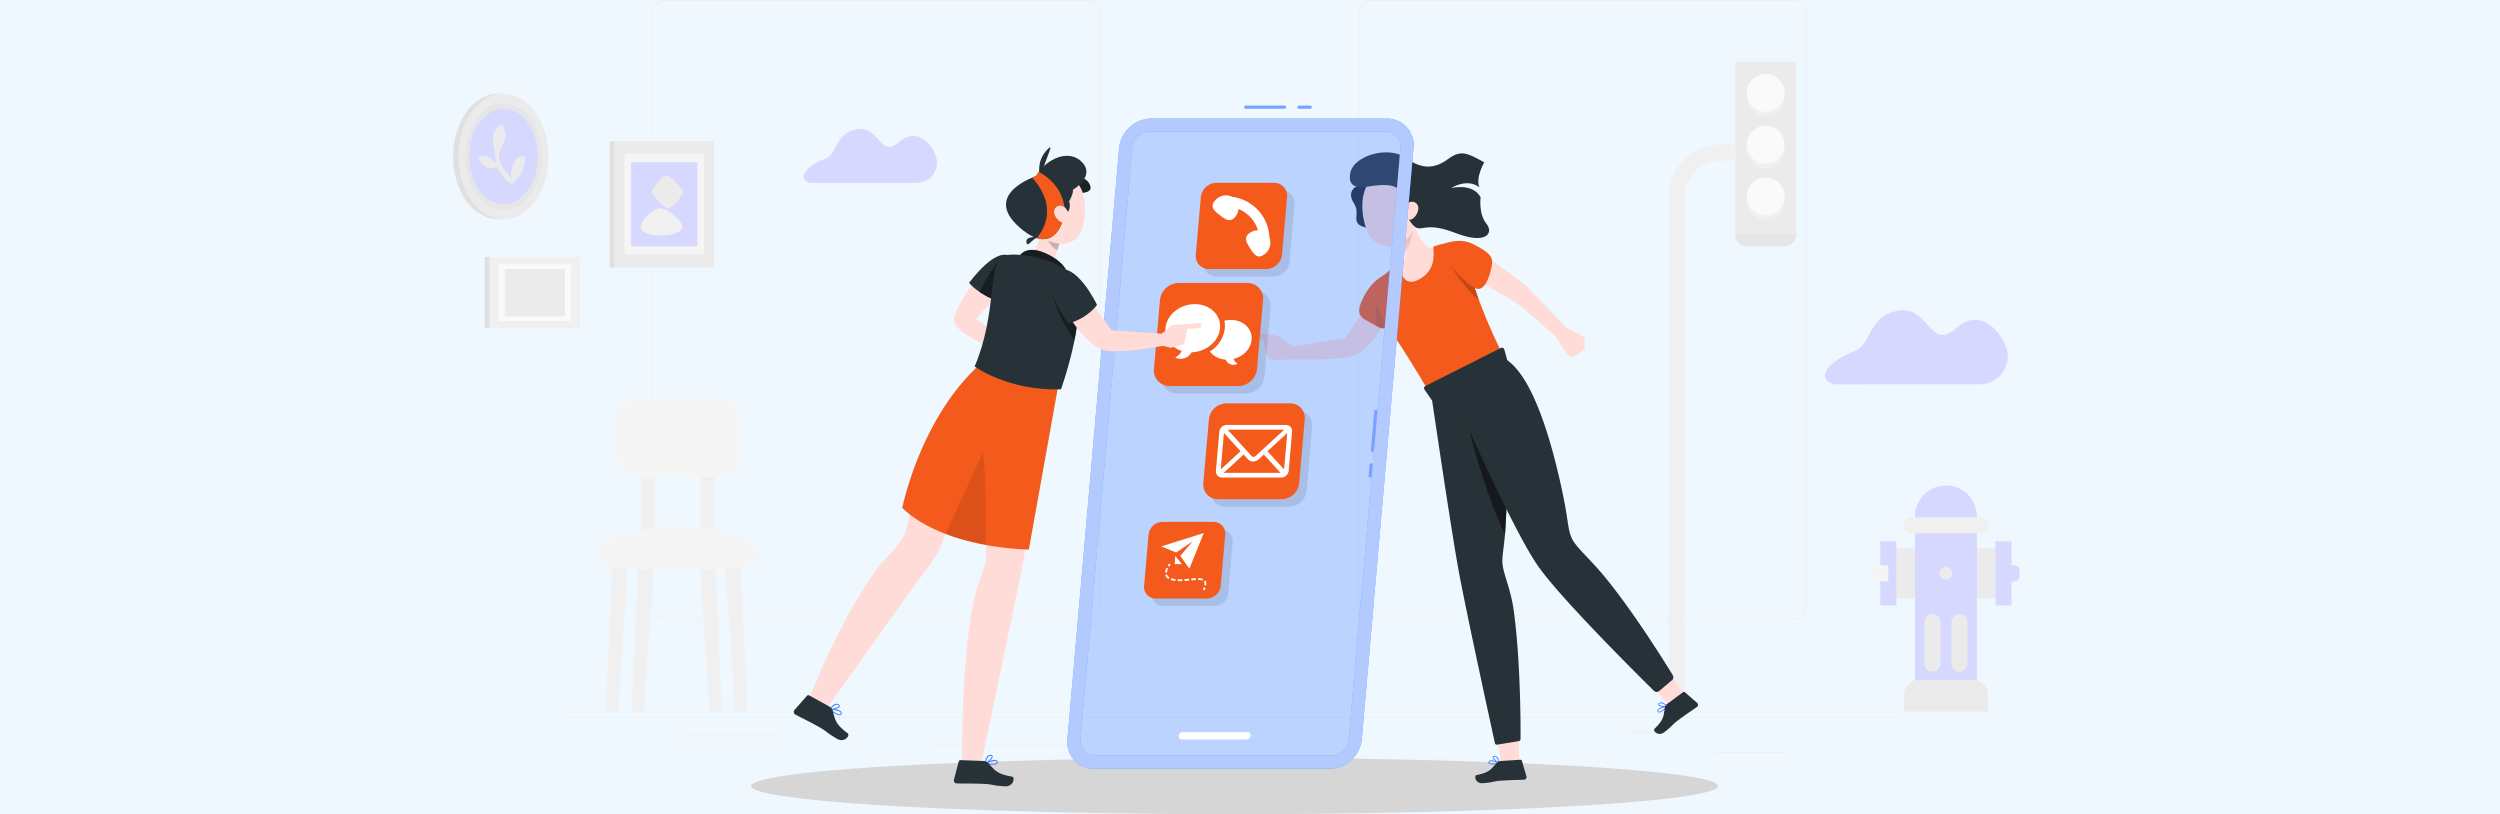 <svg xmlns="http://www.w3.org/2000/svg" width="1440" height="469" viewBox="0 0 1440 469">
    <defs>
        <style>
            .cls-2{fill:#ebebeb}.cls-3{fill:#d6d8ff}.cls-4{fill:#f0f0f0}.cls-5{fill:#e6e6e6}.cls-6{fill:#fafafa}.cls-7{fill:#f5f5f5}.cls-8{fill:#e0e0e0}.cls-10{fill:#ffdcd8}.cls-11{opacity:.1}.cls-12{fill:#f45a1c}.cls-13{fill:#263238}.cls-14,.cls-21{opacity:.3}.cls-15{opacity:.2}.cls-16{fill:#407bff}.cls-20{fill:#fff}.cls-22{opacity:.4}
        </style>
    </defs>
    <g id="Group_15201" transform="translate(0 -90)">
        <path id="Rectangle_2022" fill="#eff8ff" d="M0 0H1440V469H0z" transform="translate(0 90)"/>
        <g id="Group_10138" transform="translate(-5.097 -31.965)">
            <g id="Group_10083" transform="translate(332.834 121.965)">
                <path id="Rectangle_2036" d="M0 0H41.773V0.315H0z" class="cls-2" transform="translate(659.529 433.296)"/>
                <path id="Rectangle_2037" d="M0 0H10.96V0.315H0z" class="cls-2" transform="translate(494.67 436.727)"/>
                <path id="Rectangle_2038" d="M0 0H24.204V0.315H0z" class="cls-2" transform="translate(610.617 421.592)"/>
                <path id="Rectangle_2039" d="M0 0H54.474V0.315H0z" class="cls-2" transform="translate(66.166 423.711)"/>
                <path id="Rectangle_2040" d="M0 0H7.984V0.315H0z" class="cls-2" transform="translate(160.229 423.711)"/>
                <path id="Rectangle_2041" d="M0 0H118.156V0.315H0z" class="cls-2" transform="translate(209.13 429.033)"/>
                <path id="Path_3608" d="M288.95 356.75H45.412a7.208 7.208 0 0 1-7.2-7.2V7.2a7.208 7.208 0 0 1 7.2-7.2h243.551a7.208 7.208 0 0 1 7.2 7.2v342.348a7.227 7.227 0 0 1-7.213 7.202zM45.412.315A6.9 6.9 0 0 0 38.525 7.2v342.348a6.9 6.9 0 0 0 6.887 6.887h243.551a6.9 6.9 0 0 0 6.887-6.887V7.2a6.9 6.9 0 0 0-6.887-6.885z" class="cls-2" transform="translate(9.983)"/>
                <path id="Path_3609" d="M505.253 356.75H261.7a7.208 7.208 0 0 1-7.2-7.2V7.2a7.208 7.208 0 0 1 7.2-7.2h243.553a7.208 7.208 0 0 1 7.2 7.2v342.348a7.208 7.208 0 0 1-7.2 7.202zM261.7.315a6.9 6.9 0 0 0-6.885 6.885v342.348a6.9 6.9 0 0 0 6.886 6.887h243.552a6.9 6.9 0 0 0 6.886-6.887V7.2a6.9 6.9 0 0 0-6.886-6.885z" class="cls-2" transform="translate(200.35)"/>
                <path id="Rectangle_2042" d="M0 0H764.491V0.315H0z" class="cls-2" transform="translate(0 413.003)"/>
            </g>
            <g id="Group_10101" transform="translate(315.096 157.593)">
                <path id="Path_3610" d="M379.512 173.157l83.707-.014a16.066 16.066 0 0 0 14.708-22.492c-5.559-12.769-17.393-19.692-28.065-10.112-16.072 14.435-15.325-13.544-34.543-9.623-16.819 3.433-14.507 19.993-24.8 23.4S366 169.351 379.512 173.157z" class="cls-3" transform="translate(367.181 12.574)"/>
                <path id="Path_3611" d="M286.706 64.887h61.1a11.723 11.723 0 0 0 10.729-16.417c-4.05-9.322-12.7-14.363-20.482-7.383-11.735 10.528-11.189-9.882-25.221-7.023-12.28 2.514-10.585 14.593-18.112 17.078s-17.867 10.973-8.014 13.745z" class="cls-3" transform="translate(-129.805 4.845)"/>
                <g id="Group_10100">
                    <g id="Group_10089" transform="translate(651.148)">
                        <g id="Group_10084" transform="translate(0 47.604)">
                            <path id="Path_3612" d="M371.942 407.6h-9.272V111.1a30.147 30.147 0 0 1 30.107-30.11h8.186v9.272h-8.186a20.856 20.856 0 0 0-20.835 20.838z" class="cls-4" transform="translate(-362.67 -80.99)"/>
                        </g>
                        <g id="Group_10088" transform="translate(38.306)">
                            <path id="Rectangle_2043" d="M0 0H35.153V99.314H0z" class="cls-2"/>
                            <path id="Path_3613" d="M426.743 120.02H391.59v.185a6.84 6.84 0 0 0 6.848 6.848H419.9a6.848 6.848 0 0 0 6.848-6.848v-.185z" class="cls-5" transform="translate(-391.59 -20.719)"/>
                            <g id="Group_10085" transform="translate(6.676 6.98)">
                                <circle id="Ellipse_582" cx="10.901" cy="10.901" r="10.901" class="cls-4" transform="translate(0 2.649)"/>
                                <circle id="Ellipse_583" cx="10.901" cy="10.901" r="10.901" class="cls-6"/>
                            </g>
                            <g id="Group_10086" transform="translate(6.676 36.783)">
                                <circle id="Ellipse_584" cx="10.901" cy="10.901" r="10.901" class="cls-4" transform="translate(0 2.649)"/>
                                <circle id="Ellipse_585" cx="10.901" cy="10.901" r="10.901" class="cls-6"/>
                            </g>
                            <g id="Group_10087" transform="translate(6.676 66.585)">
                                <circle id="Ellipse_586" cx="10.901" cy="10.901" r="10.901" class="cls-4" transform="translate(0 2.649)"/>
                                <circle id="Ellipse_587" cx="10.901" cy="10.901" r="10.901" class="cls-6"/>
                            </g>
                        </g>
                    </g>
                    <g id="Group_10093" transform="translate(768.451 244.025)">
                        <g id="Group_10091">
                            <path id="Rectangle_2044" d="M0 0H66.342V28.956H0z" class="cls-2" transform="translate(9.25 36.152)"/>
                            <path id="Rectangle_2045" d="M0 0H9.235V36.97H0z" class="cls-3" transform="translate(4.625 32.144)"/>
                            <path id="Rectangle_2046" d="M0 0H9.235V36.97H0z" class="cls-3" transform="translate(70.967 32.144)"/>
                            <path id="Path_3614" d="M393.53 278.21h-6.262a2.985 2.985 0 0 1-2.987-2.987v-3.275a2.985 2.985 0 0 1 2.987-2.988h6.262z" class="cls-7" transform="translate(-384.28 -222.955)"/>
                            <path id="Path_3615" d="M436.91 268.96h6.262a2.985 2.985 0 0 1 2.988 2.988v3.275a2.985 2.985 0 0 1-2.988 2.987h-6.262z" class="cls-3" transform="translate(-361.318 -222.955)"/>
                            <g id="Group_10090" transform="translate(18.155)">
                                <path id="Path_3616" d="M437.049 354.807H401.4V254.754a17.832 17.832 0 0 1 17.824-17.824 17.832 17.832 0 0 1 17.824 17.824z" class="cls-3" transform="translate(-394.965 -236.93)"/>
                                <path id="Path_3617" d="M445.438 333.12H396.92v-9.436a8.827 8.827 0 0 1 8.833-8.833h30.866a8.827 8.827 0 0 1 8.833 8.833v9.436z" class="cls-2" transform="translate(-396.92 -202.934)"/>
                            </g>
                            <circle id="Ellipse_588" cx="15.253" cy="15.253" r="15.253" class="cls-3" transform="translate(27.16 35.319)"/>
                            <path id="Path_3618" d="M418.548 273.244a3.634 3.634 0 1 1-3.634-3.634 3.629 3.629 0 0 1 3.634 3.634z" class="cls-2" transform="translate(-372.5 -222.672)"/>
                            <path id="Path_3619" d="M396.92 254.285a4.622 4.622 0 0 1 4.625-4.625h39.283a4.622 4.622 0 0 1 4.625 4.625 4.622 4.622 0 0 1-4.625 4.625h-39.283a4.64 4.64 0 0 1-4.625-4.625z" class="cls-4" transform="translate(-378.765 -231.376)"/>
                        </g>
                        <g id="Group_10092" transform="translate(30.033 74.113)">
                            <path id="Path_3620" d="M409.815 288.53a4.622 4.622 0 0 1 4.625 4.625v23.885a4.622 4.622 0 0 1-4.625 4.625 4.622 4.622 0 0 1-4.625-4.625v-23.885a4.64 4.64 0 0 1 4.625-4.625z" class="cls-2" transform="translate(-405.19 -288.53)"/>
                            <path id="Path_3621" d="M420.615 288.53a4.622 4.622 0 0 1 4.625 4.625v23.885a4.622 4.622 0 0 1-4.625 4.625 4.622 4.622 0 0 1-4.625-4.625v-23.885a4.64 4.64 0 0 1 4.625-4.625z" class="cls-2" transform="translate(-400.478 -288.53)"/>
                        </g>
                    </g>
                    <g id="Group_10094" transform="translate(34.309 194.688)">
                        <path id="Path_3622" d="M73.674 354.661h-3.533a1.8 1.8 0 0 1-1.81-1.9l3.806-86.8h9.077l-5.731 87a1.819 1.819 0 0 1-1.809 1.7z" class="cls-4" transform="translate(-63.62 -174.923)"/>
                        <path id="Path_3623" d="M84 354.661h-3.529a1.8 1.8 0 0 1-1.81-1.9l3.806-86.8h9.077l-5.731 87a1.809 1.809 0 0 1-1.813 1.7z" class="cls-4" transform="translate(-59.113 -174.923)"/>
                        <path id="Path_3624" d="M113.371 354.661h3.529a1.8 1.8 0 0 0 1.81-1.9l-3.806-86.8h-9.074l5.731 87a1.809 1.809 0 0 0 1.81 1.7z" class="cls-4" transform="translate(-47.258 -174.923)"/>
                        <path id="Path_3625" d="M123.551 354.661h3.533a1.8 1.8 0 0 0 1.81-1.9l-3.806-86.8h-9.078l5.731 87a1.809 1.809 0 0 0 1.81 1.7z" class="cls-4" transform="translate(-42.816 -174.923)"/>
                        <path id="Rectangle_2047" d="M0 0H7.699V40.676H0z" class="cls-4" transform="translate(25.121 39.986)"/>
                        <path id="Rectangle_2048" d="M0 0H7.699V40.676H0z" class="cls-4" transform="translate(59.161 39.986)"/>
                        <path id="Path_3626" d="M157.978 269.717c0 8.991-20.8 8.158-46.464 8.158s-46.464.847-46.464-8.158 20.8-16.288 46.464-16.288 46.464 7.297 46.464 16.288z" class="cls-7" transform="translate(-65.05 -180.394)"/>
                        <path id="Path_3627" d="M130.7 246.99H86.5a13.387 13.387 0 0 1-13.343-12.338L71.782 217a13.388 13.388 0 0 1 13.343-14.42h46.967A13.388 13.388 0 0 1 145.436 217l-1.379 17.652A13.4 13.4 0 0 1 130.7 246.99z" class="cls-7" transform="translate(-62.131 -202.58)"/>
                    </g>
                    <g id="Group_10095" transform="translate(-30.862 112.38)">
                        <path id="Rectangle_2049" d="M0 0H52.181V41.136H0z" class="cls-4" transform="translate(2.815)"/>
                        <path id="Rectangle_2050" d="M0 0H2.815V41.136H0z" class="cls-8"/>
                        <path id="Rectangle_2051" d="M0 0H41.538V32.748H0z" class="cls-6" transform="translate(8.129 4.194)"/>
                        <path id="Rectangle_2052" d="M0 0H34.701V27.361H0z" class="cls-2" transform="translate(11.562 6.894)"/>
                    </g>
                    <g id="Group_10097" transform="translate(41.149 45.621)">
                        <g id="Group_10096">
                            <path id="Rectangle_2053" d="M0 0H57.437V72.835H0z" class="cls-2" transform="translate(2.743)"/>
                            <path id="Rectangle_2054" d="M0 0H2.743V72.835H0z" class="cls-8"/>
                            <path id="Rectangle_2055" d="M0 0H45.717V57.983H0z" class="cls-7" transform="translate(8.603 7.426)"/>
                            <path id="Rectangle_2056" d="M0 0H38.191V48.446H0z" class="cls-3" transform="translate(12.367 12.194)"/>
                        </g>
                        <path id="Path_3628" d="M127.08 93.944s6.751 9.551 10.212 9.393c3.174-.144 8.575-9.393 8.575-9.393s-6.751-9.551-10.212-9.393c-3.175.129-8.575 9.393-8.575 9.393z" class="cls-2" transform="translate(-103.18 -64.644)"/>
                        <path id="Path_3629" d="M146.571 109.38c2-3.849-8.445-11.936-12.769-11.749-3.979.172-12.266 8.086-10.715 11.749 2.27 5.415 20.784 5.214 23.484 0z" class="cls-4" transform="translate(-105.005 -58.937)"/>
                    </g>
                    <g id="Group_10099" transform="translate(-49 18.36)">
                        <g id="Group_10098">
                            <ellipse id="Ellipse_589" cx="25.925" cy="36.152" class="cls-8" rx="25.925" ry="36.152"/>
                            <ellipse id="Ellipse_590" cx="25.925" cy="36.152" class="cls-2" rx="25.925" ry="36.152" transform="translate(3.088)"/>
                            <ellipse id="Ellipse_591" cx="22.09" cy="30.794" class="cls-5" rx="22.09" ry="30.794" transform="translate(6.923 5.357)"/>
                            <ellipse id="Ellipse_592" cx="19.735" cy="27.519" class="cls-3" rx="19.735" ry="27.519" transform="translate(9.278 8.632)"/>
                        </g>
                        <path id="Path_3630" d="M92.414 97.483s6.808-5.989 6.09-15.325c0 0-8.144-.962-7.9 12.682 0 0-9.178-9.523-6.463-15.555 4.237-9.422 4.237-9.422 1.25-15.325 0 0-8 3.232-4.352 14.119a34.178 34.178 0 0 0 1.261 8.373s-8.055-7.713-10.64-2.652c0 0 4.295 8.173 10.643 4.768-.003.01 7.138 12.532 10.111 8.915z" class="cls-2" transform="translate(-57.211 -46.365)"/>
                    </g>
                </g>
            </g>
            <ellipse id="_x3C_Path_x3E__2_" cx="278.483" cy="16.259" fill="#d6d6d6" rx="278.483" ry="16.259" transform="translate(437.723 558.447)"/>
            <g id="Group_10107" transform="translate(724.235 209.712)">
                <path id="Path_3631" d="M326.636 145.6c-3.864-4.022-6.607-11.533-7.943-16.288l-6.047 14.564a9.937 9.937 0 0 1 2.241 8.359c-.029.129-.215 2.571-4.237 5.07 0 0 .733 14.736 9.508 12.639S333.7 150.38 333.7 150.38l.632-4.955s-4.12 3.361-7.696.175z" class="cls-10" transform="translate(-224.645 -91.979)"/>
                <path id="Path_3632" d="M313.519 138.2l-1.479 3.576a10.544 10.544 0 0 1 2.269 4.783c4.022-4.754 4.467-12.41 4.467-12.41z" class="cls-11" transform="translate(-224.038 -89.867)"/>
                <path id="Path_3633" d="M276.537 195.363s23.684.977 34.2-1.91 19.447-21.272 19.447-21.272l-11.994-6.621-11.922 17.74-29.717 4.754-8.532-6.076s-17.25-3.677-17.25-1.451 8.891 4.065 8.891 4.065.517 10.6 4.18 10.916c3.66.343 12.697-.145 12.697-.145z" class="cls-10" transform="translate(-250.77 -76.163)"/>
                <path id="Path_3634" d="M315.143 151.036s-10.255 1.436-16.963 13.86-.991 12.912 4.7 16.431 8.517 4.266 11.131-3.361 7.768-27.691 1.132-26.93z" class="cls-12" transform="translate(-231.407 -82.509)"/>
                <path id="Path_3635" d="M312.2 169.864l-3.792-7.756-6.392-.488a107.922 107.922 0 0 0 .33 16.46c4.151 2.169 6.55 1.752 8.761-4.725.314-.992.701-2.169 1.093-3.491z" class="cls-11" transform="translate(-228.489 -77.882)"/>
                <g id="Group_10102" transform="translate(59.06 16.017)">
                    <path id="Path_3636" d="M296.113 117.515s-7.469 2.643-2.542 10.255-5.013 12.754 11.706 14.866.589-28.166.589-28.166z" class="cls-13" transform="translate(-291.889 -114.47)"/>
                    <path id="Path_3637" d="M296.113 117.515s-7.469 2.643-2.542 10.255-5.013 12.754 11.706 14.866.589-28.166.589-28.166z" class="cls-14" transform="translate(-291.889 -114.47)"/>
                </g>
                <path id="Path_3638" d="M356.066 154.154c-2.5-16.259-11.964-15.972-21.2-12.338.646 6.133.661 13.946-8.187 18.8-7.971 4.381-11.088-2.815-11.261-8.934-8.345 4.754-15.34 10.858-13.056 22.923 1.307 6.909 7.4 14.478 13.63 24.087 7.454 11.476 15.124 24.532 15.124 24.532l42.6-21.688c.016-.013-14.935-29.758-17.65-47.382z" class="cls-12" transform="translate(-228.451 -87.408)"/>
                <path id="Path_3639" d="M343.067 151.989a31.17 31.17 0 0 0-1.537-6.147l-6.449-1.092-3.361 5.357s7.11 12.524 16.56 20.438a104.8 104.8 0 0 1-5.213-18.556z" class="cls-15" transform="translate(-215.452 -85.242)"/>
                <path id="Path_3640" d="M349.452 146.19s14.621 10 19.074 13.86c6.65 5.731 24.575 25.092 24.575 25.092l10.973 6.018v6.94l-5.185 3.591a3.49 3.49 0 0 1-4.883-.934l-6.65-9.953s-16.431-15.024-22.478-19.3c-5.113-3.619-21.688-12.51-21.688-12.51z" class="cls-10" transform="translate(-210.448 -84.614)"/>
                <path id="Path_3641" d="M328.863 140.712s9.408-4.237 17.451 0 11.562 6.578 10.786 11.688-3.72 15.684-9.02 13.918-22.147-18.468-19.217-25.606z" class="cls-12" transform="translate(-216.846 -87.826)"/>
                <path id="Path_3642" d="M327.125 125.054c1.092 11 1.8 15.641-2.815 22.119-6.923 9.752-20.668 8.69-25.035-1.767-3.921-9.408-5.041-25.825 4.912-31.886a15.09 15.09 0 0 1 22.938 11.533z" class="cls-10" transform="translate(-230.85 -99.845)"/>
                <path id="Path_3651" d="M305.564 122.5c-4.28.5-15.8 3.792-13.975-6.923s22.349-16.072 31.886-9.149 16.862 6.406 24.446.79 11.246-3.4 20.912 1.824c0 0-5.228 9.02-2.743 14.507 0 0-5.745-5.745-16.46.388 0 0 12.41-3.3 17.121 5.271 0 0-1.307 9.465 3.26 15.1s-.129 12.295-17.638 5.5-19.376-.56-23.412-3.562-7.067-11.131-7.684-17.034c-.459-4.247-2.37-8.312-15.713-6.712z" class="cls-13" transform="translate(-233.046 -103.319)"/>
                <path id="Path_3652" d="M321.215 127.456a8.012 8.012 0 0 1-3.088 5.343c-2.269 1.709-4.424-.057-4.668-2.743-.215-2.4.7-6.19 3.4-6.851a3.674 3.674 0 0 1 4.338 2.815 3.717 3.717 0 0 1 .018 1.436z" class="cls-10" transform="translate(-223.432 -94.677)"/>
                <path id="Path_3653" d="M362.667 338.05c.388 9.178.646 16.46.646 16.46l-10.2 1.163s-.977-6.2-2.456-15.727z" class="cls-10" transform="translate(-207.188 -.906)"/>
                <g id="Group_10105" transform="translate(130.619 347.629)">
                    <path id="Path_3654" d="M350.214 349.5c-1.264.086-2.585-.072-3.045-.589a.884.884 0 0 1-.043-1.049 1.315 1.315 0 0 1 .718-.618c1.666-.574 5.357 1.221 5.515 1.307a.242.242 0 0 1 .129.244.262.262 0 0 1-.187.215 17.073 17.073 0 0 1-3.087.49zm-1.738-1.882a2.369 2.369 0 0 0-.46.086.647.647 0 0 0-.445.373c-.158.316-.086.46-.014.531.517.632 3.088.488 4.97.129a11.523 11.523 0 0 0-4.051-1.119z" class="cls-16" transform="translate(-339.416 -344.574)"/>
                    <path id="Path_3655" d="M352.518 349.788a.123.123 0 0 1-.1 0c-1.25-.46-3.849-2.514-3.706-3.677 0-.273.187-.632.847-.733a1.715 1.715 0 0 1 1.365.33c1.364.977 1.81 3.72 1.838 3.835a.249.249 0 0 1-.1.23.159.159 0 0 1-.144.015zm-2.758-3.964h-.144c-.431.057-.445.244-.46.3-.014.689 1.695 2.327 3 2.987a5.648 5.648 0 0 0-1.551-3.031 1.114 1.114 0 0 0-.847-.258z" class="cls-16" transform="translate(-338.66 -345.351)"/>
                    <path id="Path_3656" d="M356.56 347.614l11.117-.7a.9.9 0 0 1 .919.646l2.585 8.919a1.491 1.491 0 0 1-1.005 1.853 2.058 2.058 0 0 1-.316.057c-4.007.187-7.6.2-12.582.517-5.889.373-4.352.991-11.275 1.522-4.165.316-5.242-4.366-3.476-4.725 8.029-1.537 8.718-4.036 11.663-7.138a3.7 3.7 0 0 1 2.37-.951z" class="cls-13" transform="translate(-341.712 -344.671)"/>
                </g>
                <path id="Path_3657" d="M369.327 189.658l-1.939-6.966a1.4 1.4 0 0 0-1.982-.876l-43.462 21.918a1.4 1.4 0 0 0-.517 2.054l4.409 6.406s10.787 73.5 15.253 97.912C345.657 335.011 362 409.483 362 409.483a1.057 1.057 0 0 0 1.192.833l12.654-2.054a1.058 1.058 0 0 0 .876-1.005c.144-6.348.043-46.479-3.993-74.874-1.451-10.14-4.855-18.27-6.018-23.857-1.278-6.162.7-10.3 1.479-25.149 1.482-27.951 3.234-72.002 1.137-93.719z" class="cls-13" transform="translate(-220.053 -69.137)"/>
                <path id="Path_3658" d="M360.629 272.475c.488-9.35 1.02-20.5 1.422-32.015l-12.6-21.257-5.63-12.553-5.314 7.225s9.393 39.513 21.731 64.346c.147-1.721.276-3.605.391-5.746z" opacity="0.5" transform="translate(-212.489 -58.236)"/>
                <path id="Path_3659" d="M423.471 313.59c5.3 7.512 8.733 12.453 8.733 12.453l-7.943 6.492s-4.18-4.7-10.571-11.893z" class="cls-10" transform="translate(-179.689 -11.578)"/>
                <g id="Group_10106" transform="translate(233.627 310.801)">
                    <path id="Path_3660" d="M418.217 327.885c-1.02.747-2.212 1.35-2.873 1.163a.916.916 0 0 1-.6-.862 1.282 1.282 0 0 1 .273-.9c1.092-1.393 5.171-1.867 5.343-1.882a.238.238 0 0 1 .2.4 18.954 18.954 0 0 1-2.343 2.081zm-2.485-.632a1.388 1.388 0 0 0-.33.316.659.659 0 0 0-.187.56c.029.345.172.431.273.46.776.258 2.858-1.264 4.251-2.585a10.878 10.878 0 0 0-4.007 1.25z" class="cls-16" transform="translate(-412.859 -317.228)"/>
                    <path id="Path_3661" d="M420.373 326.473c-.014.029-.057.043-.086.057-1.307.287-4.6-.029-5.1-1.092-.144-.244-.172-.632.316-1.077a1.757 1.757 0 0 1 1.336-.46c1.68.086 3.533 2.14 3.619 2.241a.251.251 0 0 1 .043.244.408.408 0 0 1-.128.087zm-4.467-1.853l-.115.072c-.33.287-.244.445-.23.5.359.589 2.686 1.034 4.151.89a5.6 5.6 0 0 0-2.944-1.709 1.3 1.3 0 0 0-.862.244z" class="cls-16" transform="translate(-412.702 -317.883)"/>
                    <path id="Path_3662" d="M421.114 326.5l8.962-6.621a.906.906 0 0 1 1.12.043l7.009 6.1a1.47 1.47 0 0 1 .158 2.1 1.08 1.08 0 0 1-.23.215c-3.275 2.327-6.277 4.28-10.3 7.253-4.754 3.5-3.131 3.189-8.646 7.383-3.332 2.528-6.765-.847-5.487-2.083 5.918-5.645 5.142-8.115 5.946-12.309a3.66 3.66 0 0 1 1.468-2.081z" class="cls-13" transform="translate(-413.429 -319.71)"/>
                </g>
                <path id="Path_3663" d="M332.54 205.795s33.279 76.727 49.006 99.593c13.961 20.295 67.018 72.274 67.018 72.274a2.239 2.239 0 0 0 3.088.187l7.368-6.262a2.248 2.248 0 0 0 .46-2.873c-4.51-7.368-23.57-38-40.274-57.926-6.664-7.957-13.085-13.774-16.23-18.155-4.151-5.788-3.189-10.428-6.478-26.5-6.119-29.875-18.025-73.826-36.137-80.863z" class="cls-13" transform="translate(-215.094 -67.564)"/>
            </g>
            <g id="Group_10132" transform="translate(619.881 182.841)">
                <g id="Group_10121" transform="translate(0 7.426)">
                    <g id="Group_10109">
                        <path id="Path_3664" fill="#407bff" d="M333.72 464.222H198.148a15.322 15.322 0 0 1-15.5-16.991l29.789-340.46a18.916 18.916 0 0 1 18.472-16.991h135.572a15.322 15.322 0 0 1 15.5 16.991l-29.791 340.46a18.9 18.9 0 0 1-18.47 16.991z" opacity="0.3" transform="translate(-182.584 -89.78)"/>
                        <g id="Group_10108" transform="translate(0 .014)">
                            <path id="Path_3665" d="M366.481 89.79H230.909a18.916 18.916 0 0 0-18.471 16.991l-29.788 340.46a15.322 15.322 0 0 0 15.5 16.991h135.57a18.915 18.915 0 0 0 18.471-16.991l29.789-340.459a15.315 15.315 0 0 0-15.499-16.992zM344.65 447.227a10.536 10.536 0 0 1-10.27 9.451H198.808a8.522 8.522 0 0 1-8.618-9.451l29.789-340.459a10.536 10.536 0 0 1 10.27-9.451h135.572a8.522 8.522 0 0 1 8.618 9.451z" class="cls-16" transform="translate(-182.584 -89.79)"/>
                            <path id="Path_3666" fill="#fff" d="M366.481 89.79H230.909a18.916 18.916 0 0 0-18.471 16.991l-29.788 340.46a15.322 15.322 0 0 0 15.5 16.991h135.57a18.915 18.915 0 0 0 18.471-16.991l29.789-340.459a15.315 15.315 0 0 0-15.499-16.992zM344.65 447.227a10.536 10.536 0 0 1-10.27 9.451H198.808a8.522 8.522 0 0 1-8.618-9.451l29.789-340.459a10.536 10.536 0 0 1 10.27-9.451h135.572a8.522 8.522 0 0 1 8.618 9.451z" opacity="0.6" transform="translate(-182.584 -89.79)"/>
                        </g>
                        <path id="Path_3667" d="M266.808 335.84h-37.286a2.326 2.326 0 0 0-2.269 2.1 1.89 1.89 0 0 0 1.91 2.1h37.286a2.326 2.326 0 0 0 2.269-2.1 1.891 1.891 0 0 0-1.91-2.1z" class="cls-20" transform="translate(-163.099 17.575)"/>
                    </g>
                    <g id="Group_10119" transform="translate(44.19 94.681)">
                        <g id="Group_10110" transform="translate(5.663)">
                            <path id="Path_3668" d="M268.921 218.062H229.38a8.944 8.944 0 0 1-9.049-9.91l3.461-39.541a11.029 11.029 0 0 1 10.787-9.91h39.541a8.944 8.944 0 0 1 9.049 9.91l-3.462 39.541a11.029 11.029 0 0 1-10.786 9.91z" class="cls-11" transform="translate(-215.985 -154.391)"/>
                            <path id="Path_3669" d="M265.921 215.062H226.38a8.944 8.944 0 0 1-9.049-9.91l3.461-39.541a11.029 11.029 0 0 1 10.787-9.91h39.541a8.944 8.944 0 0 1 9.049 9.91l-3.461 39.541a11.029 11.029 0 0 1-10.787 9.91z" class="cls-12" transform="translate(-217.294 -155.7)"/>
                            <path id="Path_3670" d="M253.385 178.075c.675-7.655-5.817-13.875-14.507-13.875s-16.259 6.2-16.934 13.875c-.531 6.061 3.418 11.189 9.393 13.085a8.578 8.578 0 0 1-3.763 3.72 6.616 6.616 0 0 0 .9.445 7.284 7.284 0 0 0 8.589-3.4c8.422-.292 15.676-6.367 16.322-13.85z" class="cls-20" transform="translate(-215.285 -151.992)"/>
                            <path id="Path_3671" d="M263.8 181.967c.56-6.32-4.812-11.447-11.979-11.447a15.378 15.378 0 0 0-3.734.474 14.864 14.864 0 0 1 .273 4.323 17.873 17.873 0 0 1-8.632 13.358 12.155 12.155 0 0 0 9.164 4.7 4.711 4.711 0 0 0 6.076 2.715 6.936 6.936 0 0 0 .747-.33 5.1 5.1 0 0 1-2.312-2.772c5.573-1.388 9.94-5.788 10.397-11.021z" class="cls-20" transform="translate(-207.505 -149.234)"/>
                        </g>
                        <g id="Group_10118" transform="translate(0 69.344)">
                            <path id="Path_3672" d="M252.515 298.657h-29.4a6.656 6.656 0 0 1-6.736-7.368l2.571-29.4a8.2 8.2 0 0 1 8.015-7.368h29.4a6.656 6.656 0 0 1 6.736 7.368l-2.571 29.4a8.193 8.193 0 0 1-8.015 7.368z" class="cls-11" transform="translate(-212.042 -181.93)"/>
                            <path id="Path_3673" d="M285.3 262.177h-36.752a8.318 8.318 0 0 1-8.417-9.221l3.217-36.755a10.276 10.276 0 0 1 10.025-9.221h36.755a8.318 8.318 0 0 1 8.417 9.221l-3.217 36.755a10.275 10.275 0 0 1-10.028 9.221z" class="cls-11" transform="translate(-201.683 -202.671)"/>
                            <path id="Path_3674" d="M282.3 259.177h-36.752a8.318 8.318 0 0 1-8.417-9.221l3.217-36.755a10.276 10.276 0 0 1 10.025-9.221h36.755a8.318 8.318 0 0 1 8.417 9.221l-3.217 36.755a10.275 10.275 0 0 1-10.028 9.221z" class="cls-12" transform="translate(-202.992 -203.98)"/>
                            <path id="Path_3675" d="M249.515 295.657h-29.4a6.656 6.656 0 0 1-6.736-7.368l2.571-29.4a8.2 8.2 0 0 1 8.015-7.368h29.4a6.656 6.656 0 0 1 6.736 7.368l-2.571 29.4a8.192 8.192 0 0 1-8.015 7.368z" class="cls-12" transform="translate(-213.351 -183.238)"/>
                            <path id="Path_3676" d="M282.491 212.64h-34.1a4.356 4.356 0 0 0-4.251 3.907l-1.968 22.492a3.525 3.525 0 0 0 3.562 3.907h34.1a4.356 4.356 0 0 0 4.251-3.907l1.968-22.492a3.509 3.509 0 0 0-3.562-3.907zm-26.112 15.139l-11.419 10.5 1.838-21zm-7.5-12.424h32.647l-16.5 15.182a1.611 1.611 0 0 1-2.284 0zm9.25 14.334l2.514 2.758a3.944 3.944 0 0 0 2.959 1.264 4.7 4.7 0 0 0 3.174-1.264l3-2.758 9.623 10.542H246.67zm13.731-1.91l11.418-10.5-1.838 21z" class="cls-20" transform="translate(-200.782 -200.202)"/>
                            <g id="Group_10117" transform="translate(9.909 74.687)">
                                <g id="Group_10111">
                                    <path id="Path_3677" d="M220.25 263.707l8.6 3.519 9.494-6.506-7.124 8.445 5.228 7.383 8.287-20.568z" class="cls-20" transform="translate(-220.25 -255.98)"/>
                                    <path id="Path_3678" d="M225.919 265.17l3.878 4.74h-4.137z" class="cls-20" transform="translate(-217.89 -251.97)"/>
                                </g>
                                <g id="Group_10116" transform="translate(2.183 17.58)">
                                    <g id="Group_10112" transform="translate(1.508)">
                                        <path id="Path_3679" d="M223.725 270.03l-.9-.589a11.515 11.515 0 0 1 .891-1.221l.819.7a9.4 9.4 0 0 0-.81 1.11z" class="cls-20" transform="translate(-222.82 -268.22)"/>
                                    </g>
                                    <g id="Group_10113" transform="translate(0 2.413)">
                                        <path id="Path_3680" d="M223.752 276.378a3.855 3.855 0 0 1-1.853-2.3l1.034-.287a2.831 2.831 0 0 0 1.365 1.666zm-.9-3.706l-1.077-.086a7.7 7.7 0 0 1 .819-2.686l.962.474a6.9 6.9 0 0 0-.709 2.298z" class="cls-20" transform="translate(-221.77 -269.9)"/>
                                    </g>
                                    <g id="Group_10114" transform="translate(3.289 8.388)">
                                        <path id="Path_3681" d="M244.47 278.311l-1.063-.187a5.372 5.372 0 0 0 .072-.776 1.941 1.941 0 0 0-.388-1.278l.833-.689a3.049 3.049 0 0 1 .632 1.968 5.829 5.829 0 0 1-.086.962zm-15.27-2.484c-.373 0-.761-.014-1.12-.029l.043-1.077a25.629 25.629 0 0 0 2.571-.014l.043 1.077c-.515.043-1.037.043-1.537.043zm2.858-.1l-.072-1.077c.876-.057 1.752-.144 2.6-.23l.1 1.077c-.859.071-1.735.157-2.626.229zm-5.329-.014c-.144-.014-.3-.029-.445-.057a12.464 12.464 0 0 1-2.226-.5l.345-1.02a10.55 10.55 0 0 0 2.025.46l.417.057zm15.512-.215a6.823 6.823 0 0 0-2.384-.359l.014-1.077a8.008 8.008 0 0 1 2.772.431zm-6.241-.131l-.1-1.077c.919-.086 1.81-.158 2.643-.2l.057 1.077c-.823.042-1.7.114-2.6.2z" class="cls-20" transform="translate(-224.06 -274.06)"/>
                                    </g>
                                    <g id="Group_10115" transform="translate(21.817 13.688)">
                                        <path id="Path_3682" d="M237.951 279.474l-.991-.431c.2-.46.373-.89.5-1.293l1.02.345c-.141.416-.314.876-.529 1.379z" class="cls-20" transform="translate(-236.96 -277.75)"/>
                                    </g>
                                </g>
                            </g>
                        </g>
                    </g>
                    <g id="Group_10120" transform="translate(73.959 36.985)">
                        <path id="Path_3683" d="M277.757 168.211h-33.078a7.484 7.484 0 0 1-7.569-8.3l2.9-33.078a9.24 9.24 0 0 1 9.02-8.3h33.078a7.484 7.484 0 0 1 7.569 8.3l-2.9 33.078a9.24 9.24 0 0 1-9.02 8.3z" class="cls-11" transform="translate(-232.769 -114.221)"/>
                        <path id="Path_3684" d="M274.757 165.211h-33.078a7.484 7.484 0 0 1-7.569-8.3l2.9-33.078a9.24 9.24 0 0 1 9.02-8.3h33.078a7.484 7.484 0 0 1 7.569 8.3l-2.9 33.078a9.24 9.24 0 0 1-9.02 8.3z" class="cls-12" transform="translate(-234.077 -115.53)"/>
                        <path id="Path_3685" d="M273.57 144.9a24.6 24.6 0 0 0-21.415-23.469 8.154 8.154 0 0 0-10.068 2.327c-2.844 3.49-.33 5.7 2.93 8.244s6.047 4.424 8.891.934a8.511 8.511 0 0 0 1.867-4.5 19.254 19.254 0 0 1 11.16 12.237 8.282 8.282 0 0 0-4.625 1.479c-3.706 2.528-2.083 5.487.144 8.962s4.208 6.19 7.914 3.663a8.241 8.241 0 0 0 3.202-9.877z" class="cls-20" transform="translate(-231.123 -113.334)"/>
                    </g>
                </g>
                <g id="Group_10126" transform="translate(101.847)">
                    <g id="Group_10122">
                        <path id="Path_3686" d="M254.25 86.334h22.521c1.106 0 1.264-1.724.144-1.724h-22.522c-1.092 0-1.25 1.724-.144 1.724z" class="cls-16" transform="translate(-253.494 -84.61)"/>
                    </g>
                    <g id="Group_10123" transform="translate(30.769)">
                        <path id="Path_3687" d="M275.683 86.334h6.478c1.106 0 1.264-1.724.144-1.724h-6.478c-1.106 0-1.264 1.724-.144 1.724z" class="cls-16" transform="translate(-274.916 -84.61)"/>
                    </g>
                    <g id="Group_10124" class="cls-21">
                        <path id="Path_3688" d="M254.25 86.334h22.521c1.106 0 1.264-1.724.144-1.724h-22.522c-1.092 0-1.25 1.724-.144 1.724z" class="cls-20" transform="translate(-253.494 -84.61)"/>
                    </g>
                    <g id="Group_10125" class="cls-21" transform="translate(30.769)">
                        <path id="Path_3689" d="M275.683 86.334h6.478c1.106 0 1.264-1.724.144-1.724h-6.478c-1.106 0-1.264 1.724-.144 1.724z" class="cls-20" transform="translate(-274.916 -84.61)"/>
                    </g>
                </g>
                <g id="Group_10131" transform="translate(173.566 175.195)">
                    <g id="Group_10127" transform="translate(1.293)">
                        <path id="Path_3690" d="M306.3 207.352q-.991 11.268-1.968 22.521a.859.859 0 0 0 1.709.158q.991-11.268 1.968-22.521a.858.858 0 0 0-1.709-.158z" class="cls-16" transform="translate(-304.327 -206.587)"/>
                    </g>
                    <g id="Group_10128" transform="translate(0 30.771)">
                        <path id="Path_3691" d="M303.991 228.771l-.56 6.478a.859.859 0 0 0 1.709.158l.56-6.478a.859.859 0 0 0-1.709-.158z" class="cls-16" transform="translate(-303.427 -228.011)"/>
                    </g>
                    <g id="Group_10129" class="cls-21" transform="translate(1.293)">
                        <path id="Path_3692" d="M306.3 207.352q-.991 11.268-1.968 22.521a.859.859 0 0 0 1.709.158q.991-11.268 1.968-22.521a.858.858 0 0 0-1.709-.158z" class="cls-20" transform="translate(-304.327 -206.587)"/>
                    </g>
                    <g id="Group_10130" class="cls-21" transform="translate(0 30.771)">
                        <path id="Path_3693" d="M303.991 228.771l-.56 6.478a.859.859 0 0 0 1.709.158l.56-6.478a.859.859 0 0 0-1.709-.158z" class="cls-20" transform="translate(-303.427 -228.011)"/>
                    </g>
                </g>
            </g>
            <g id="Group_10137" transform="translate(462.313 206.844)">
                <path id="Path_3694" d="M169.1 137.382s-8.331-1.149-7.325 3.189c.733 3.174 3.534-3.046 7.325-3.189z" class="cls-13" transform="translate(-27.713 -85.649)"/>
                <g id="Group_10136">
                    <path id="Path_3695" d="M161.81 148.215s6.865-.057 7.928-12.582c0 0 6.549-2.284 10.27 1.8s-4.826 11.993-.115 16.087c0-.005-4.711 2.566-18.083-5.305z" class="cls-10" transform="translate(-27.661 -86.63)"/>
                    <path id="Path_3696" d="M180.093 113.508s8.848-1.9 11.146 4.611-13.1 3.648-13.1 3.648z" class="cls-13" transform="translate(-20.536 -96.117)"/>
                    <path id="Path_3697" d="M180.093 113.508s8.848-1.9 11.146 4.611-13.1 3.648-13.1 3.648z" class="cls-14" transform="translate(-20.536 -96.117)"/>
                    <path id="Path_3700" d="M164.557 126.191c-.488 10.643-.919 15.139 3.835 21.142 7.569 6.392 20.352 7.3 24-3 3.289-9.264 3.519-25.063-6.377-30.435a14.517 14.517 0 0 0-21.458 12.295z" class="cls-10" transform="translate(-26.587 -96.605)"/>
                    <g id="Group_10133" transform="translate(129.323 59.043)">
                        <path id="Path_3702" d="M158.45 147.127s2.959-8.173 15.21-2.959 13.4 12.4 13.4 12.4z" class="cls-13" transform="translate(-158.45 -142.429)"/>
                        <path id="Path_3703" d="M158.45 147.127s2.959-8.173 15.21-2.959 13.4 12.4 13.4 12.4z" class="cls-22" transform="translate(-158.45 -142.429)"/>
                    </g>
                    <path id="Path_3704" d="M173.768 253.54s-1.752 14.894-2.585 19.821c-.733 4.366-24.388 117.345-24.388 117.345l-10.787-1.781s-1.192-57.265 7.11-95.169c1.695-7.756 5.128-14.262 6.377-20.18 1.005-4.768-.517-19.462-.517-19.462z" class="cls-10" transform="translate(-38.944 -34.91)"/>
                    <path id="Path_3705" d="M155.546 255.5s-5.013 13.645-7.354 17.868C145.65 277.961 136 290.471 136 290.471L84.579 362.6l-9.839-6.219s14.837-39.714 37.186-72.073c5.329-7.713 13-13.587 17.164-21.243 2.4-4.409 4.453-19.577 4.453-19.577z" class="cls-10" transform="translate(-65.649 -39.294)"/>
                    <path id="Path_3706" d="M144.04 155.69s-12.309 15.7-11.261 22.291 20.338 14.619 20.338 14.619l4.9-6.966-12.668-9.25 12.065-13.832z" class="cls-10" transform="translate(-40.354 -77.601)"/>
                    <path id="Path_3707" d="M161.781 144.919c-1.551-.718-8.359-3.461-23.081 15.684 0 0 5.357 6.679 16.848 10.657-.015-.014 12.912-23.225 6.233-26.341z" class="cls-13" transform="translate(-37.744 -82.543)"/>
                    <path id="Path_3708" d="M153.71 170.407s2.14-3.849 4.237-8.632c-.345-8.2-1.35-18.385-4.237-14.722-3.821 4.855-9.106 14.636-10.83 17.911a45.29 45.29 0 0 0 10.83 5.443z" class="cls-22" transform="translate(-35.92 -81.704)"/>
                    <path id="Path_3709" d="M155.631 189a111.743 111.743 0 0 0 45.8 13.185l-16.6 92.512s-47.886-.144-72.921-23.943c.014.014 9.997-50.4 43.721-81.754z" class="cls-12" transform="translate(-49.432 -63.068)"/>
                    <path id="Path_3710" d="M140.94 208.767s19.175 14.133 49.725 13.171c0 0 17.537-48.518 6.55-64.921-6.794-10.14-32.877-14.736-39.9-11.849-8.475 3.462-3.578 33.897-16.375 63.599z" class="cls-13" transform="translate(-36.766 -82.563)"/>
                    <path id="Path_3711" d="M150.619 223.89l-21.329 46.636c8.7 3.418 17.839 5.185 22.981 6.305 0 .001.718-43.562-1.652-52.941z" class="cls-11" transform="translate(-41.849 -47.846)"/>
                    <path id="Path_3712" d="M175.54 158.67l-3.39 2.5s2.93 12.266 12.639 26.413a109.288 109.288 0 0 0 2.4-20.582l-7.555-6.406z" class="cls-22" transform="translate(-23.149 -76.301)"/>
                    <path id="Path_3713" d="M191.642 163.56l11.49 16.015 28.87 1.91 5.3-4.409a2.251 2.251 0 0 1 1.264-.517l15.411-1.221a.77.77 0 0 1 .833.833l-.086 1.307a.772.772 0 0 1-.718.718l-7.311.575-1.494 7.5a2.26 2.26 0 0 1-1.666 1.752l-5.731 1.465a2.118 2.118 0 0 1-1.12 0l-4.05-1.02s-22.507 4.553-32.834 2.729-20.51-18.629-20.51-18.629z" class="cls-10" transform="translate(-20.034 -74.167)"/>
                    <path id="Path_3714" d="M181.911 181.539s-18.5-24.733-7.081-30.493 23.426 19.677 23.426 19.677-4.696 7.197-16.345 10.816z" class="cls-13" transform="translate(-23.604 -79.996)"/>
                    <g id="Group_10134" transform="translate(92.209 349.885)">
                        <path id="Path_3715" d="M145.2 349.3a.289.289 0 0 1-.072-.531c.187-.1 4.424-2.312 6.392-1.695a1.479 1.479 0 0 1 .862.689 1.035 1.035 0 0 1-.029 1.221c-.517.618-2.054.833-3.533.776a20.626 20.626 0 0 1-3.62-.46zm.934-.345c2.2.359 5.2.445 5.788-.3.086-.086.158-.259-.029-.618a.783.783 0 0 0-.531-.417 1.713 1.713 0 0 0-.531-.086 12.939 12.939 0 0 0-4.701 1.42z" class="cls-16" transform="translate(-127.213 -344.034)"/>
                        <path id="Path_3716" d="M145.066 350.161a.264.264 0 0 1-.115-.259c.014-.144.46-3.346 2.025-4.539a2.079 2.079 0 0 1 1.58-.417c.776.1 1.005.5 1.02.833.2 1.35-2.758 3.821-4.194 4.4a.157.157 0 0 1-.115 0 .2.2 0 0 1-.201-.018zm3.275-4.682a1.544 1.544 0 0 0-.991.316 6.616 6.616 0 0 0-1.709 3.591c1.508-.819 3.461-2.758 3.418-3.576-.014-.072-.043-.273-.546-.345l-.172.014z" class="cls-16" transform="translate(-127.226 -344.924)"/>
                        <path id="Path_3717" d="M149.444 347.548l-12.984-.488a1.049 1.049 0 0 0-1.048.776l-2.743 10.471a1.735 1.735 0 0 0 1.221 2.126 1.561 1.561 0 0 0 .359.057c4.682.1 8.862-.014 14.679.215 6.88.259 5.1 1.02 13.185 1.436 4.869.244 5.961-5.257 3.907-5.6-9.408-1.537-10.284-4.438-13.8-7.957a4.246 4.246 0 0 0-2.776-1.036z" class="cls-13" transform="translate(-132.609 -343.992)"/>
                    </g>
                    <g id="Group_10135" transform="translate(0 315.547)">
                        <path id="Path_3718" d="M82.741 327.073a.288.288 0 0 1-.086-.316.276.276 0 0 1 .259-.187c.215 0 5-.072 6.463 1.364a1.464 1.464 0 0 1 .46 1.005 1.052 1.052 0 0 1-.575 1.077c-.733.316-2.212-.187-3.5-.9a19.876 19.876 0 0 1-3.021-2.043zm.991.115c1.81 1.307 4.438 2.743 5.3 2.341.115-.043.259-.158.244-.56a.791.791 0 0 0-.287-.618 1.665 1.665 0 0 0-.445-.316 12.557 12.557 0 0 0-4.812-.847z" class="cls-16" transform="translate(-62.203 -318.594)"/>
                        <path id="Path_3719" d="M82.639 327.911a.293.293 0 0 1 .014-.287c.086-.129 1.91-2.772 3.849-3.131a2.075 2.075 0 0 1 1.609.345c.646.445.661.9.531 1.206-.431 1.293-4.18 2.169-5.731 2.04a.163.163 0 0 1-.115-.043.688.688 0 0 1-.157-.13zm5.041-2.715a1.491 1.491 0 0 0-1.02-.158 6.668 6.668 0 0 0-3.145 2.427c1.709-.043 4.338-.9 4.654-1.652.014-.072.086-.273-.33-.546l-.158-.072z" class="cls-16" transform="translate(-62.216 -319.518)"/>
                        <path id="Path_3720" d="M88.69 327.442l-11.375-6.291a1.05 1.05 0 0 0-1.293.215l-7.167 8.115a1.745 1.745 0 0 0 .129 2.456 1.151 1.151 0 0 0 .3.215c4.137 2.2 7.914 3.979 13.013 6.808 6.018 3.332 4.093 3.2 11.117 7.225 4.237 2.413 7.7-2 6.018-3.246-7.7-5.616-7.181-8.589-8.733-13.329a4.224 4.224 0 0 0-2.009-2.168z" class="cls-13" transform="translate(-68.411 -321.017)"/>
                    </g>
                    <path id="Path_3721" d="M187.172 138.577s4.366-1.364 2.715-7.7c0 0 2.542-4.251 2.14-6.593 0 0 12.9-7.44 5.558-15.627s-20.783-2.7-26.715 7.742c0 0-31.527 10.241-9.58 29.53 21.429 18.817 25.882-7.352 25.882-7.352z" class="cls-13" transform="translate(-31.277 -99.842)"/>
                    <path id="Path_3722" d="M168.416 122.26s-4.912-10.815 2.47-18.988-4.897 11.505-2.47 18.988z" class="cls-13" transform="translate(-25.477 -101.322)"/>
                    <path id="Path_3723" d="M182.6 135.759a2.4 2.4 0 0 0 .345-.144c-.057-8.086-3.117-17.81-15.067-24.446a24.152 24.152 0 0 0-1.594 2.413s-.9.3-2.3.876c4.137 4.4 15.483 18.945 2.715 34.845 12.901 4.022 15.901-13.544 15.901-13.544z" class="cls-12" transform="translate(-26.71 -97.025)"/>
                    <path id="Path_3724" d="M179.339 126.065a8.216 8.216 0 0 1 2.14 5.9c-.158 2.887-2.973 3.433-5.214 1.882-2.04-1.408-4.381-4.582-3.117-7.124s4.367-2.597 6.191-.658z" class="cls-10" transform="translate(-22.87 -91.122)"/>
                    <path id="Path_3726" d="M170.43 138.72a14.147 14.147 0 0 0 5.185 5.7 41.375 41.375 0 0 0 1.307-3.979 19.983 19.983 0 0 1-6.492-1.721z" class="cls-15" transform="translate(-23.9 -85.005)"/>
                </g>
            </g>
        </g>
    </g>
</svg>
